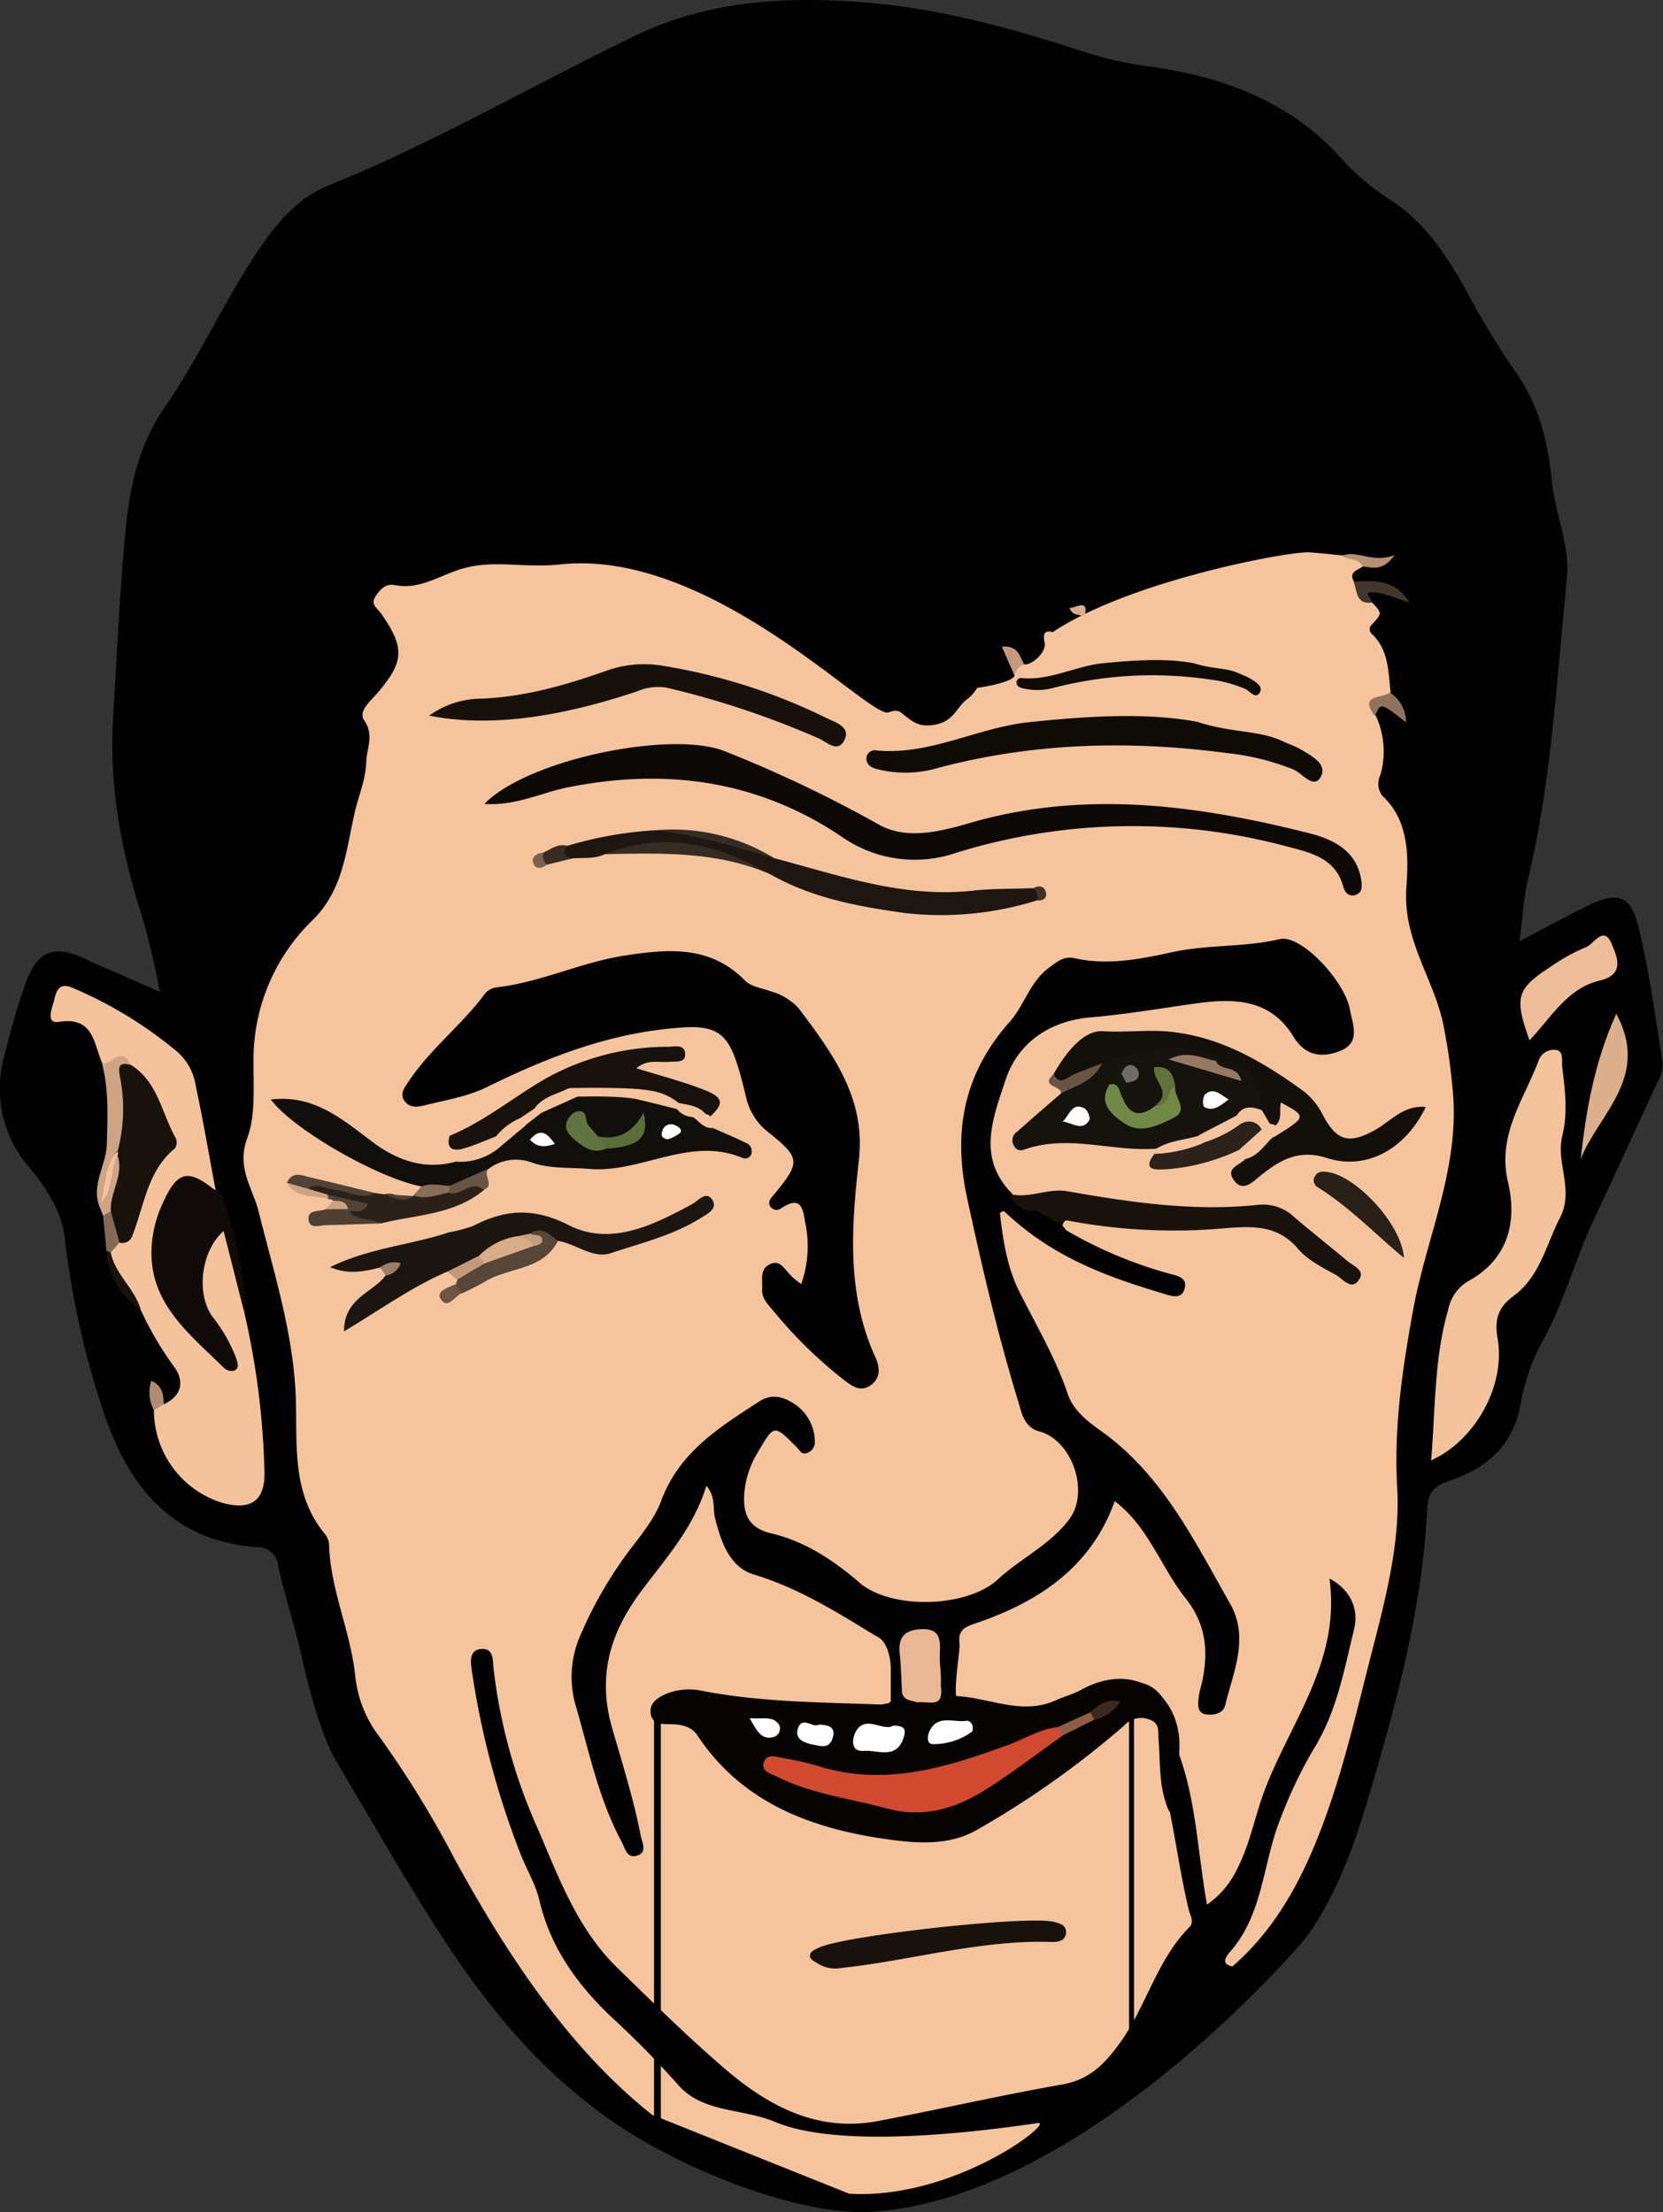 <svg xmlns="http://www.w3.org/2000/svg" viewBox="0 0 222.76 296.29"><rect x="0" y="0" width="222.76" height="296.29" fill="#333333" stroke="none"/><defs><style>.cls-1{fill:#010101;}.cls-2{fill:#f5c39c;}.cls-3{fill:#060504;}.cls-4{fill:#f4c39c;}.cls-5{fill:#f3c39c;}.cls-6{fill:#100b08;}.cls-7{fill:#ecbd98;}.cls-8{fill:#ddb08d;}.cls-9{fill:#cea483;}.cls-10{fill:#43362d;}.cls-11{fill:#90735c;}.cls-12{fill:#18120d;}.cls-13{fill:#b69173;}.cls-14{fill:#846a55;}.cls-15{fill:#b18c71;}.cls-16{fill:#c39a7c;}.cls-17{fill:#daae8b;}.cls-18{fill:#030202;}.cls-19{fill:#020202;}.cls-20{fill:#0c0906;}.cls-21{fill:#100f0c;}.cls-22{fill:#0a0705;}.cls-23{fill:#16130f;}.cls-24{fill:#0f0b07;}.cls-25{fill:#130f0b;}.cls-26{fill:#1b1611;}.cls-27{fill:#16110c;}.cls-28{fill:#1e1711;}.cls-29{fill:#17120d;}.cls-30{fill:#29211a;}.cls-31{fill:#282019;}.cls-32{fill:#2a221b;}.cls-33{fill:#574638;}.cls-34{fill:#362c23;}.cls-35{fill:#4f3f33;}.cls-36{fill:#524235;}.cls-37{fill:#695443;}.cls-38{fill:#695444;}.cls-39{fill:#c29a7b;}.cls-40{fill:#896d57;}.cls-41{fill:#6c5646;}.cls-42{fill:#cca282;}.cls-43{fill:#9c7e68;}.cls-44{fill:#79614e;}.cls-45{fill:#3e3228;}.cls-46{fill:#d1492f;}.cls-47{fill:#e8b994;}.cls-48{fill:#fff;}.cls-49{fill:#905e45;}.cls-50{fill:#3e291e;}.cls-51{fill:#f3c29c;}.cls-52{fill:#61743f;}.cls-53{fill:#5b6d38;}.cls-54{fill:#728846;}.cls-55{fill:#977861;}.cls-56{fill:#60733b;}.cls-57{fill:#6c6d65;}.cls-58{fill:#13190c;}.cls-59{fill:#d9ad8a;}.cls-60{fill:#c59d7e;}</style></defs><title>Babis_1</title><g id="Vrstva_2" data-name="Vrstva 2"><g id="Vrstva_1-2" data-name="Vrstva 1"><path class="cls-1" d="M116.73,296.25c28.53-1.81,57.64-35.9,58.34-36.9,3.9-5.53,6.2-11.78,8.1-18.17,3.8-12.76,7.34-25.6,8-39,.11-2.2.81-3.12,2.93-3.83,4.91-1.65,8.53-4.59,9.58-10.21a27.18,27.18,0,0,1,2.72-8.1c3.05-5.32,4.5-11.19,7.07-16.63,2.89-6.12,5.67-12.29,8.53-18.42a4.78,4.78,0,0,0,.7-2.82c-1-6-1.77-12.14-3.24-18.07-1.06-4.29-2.86-4.74-6.92-2.73-2.83,1.4-5.6,2.93-9,4.69.43-3.2.55-5.8,1.14-8.28,3.15-13.24,3.84-26.79,5.2-40.26.46-4.59-1.58-8.68-2-13.07-.54-5.3-1.75-10.34-5-14.82a115.07,115.07,0,0,1-6.68-11.09c-2.59-4.58-5.44-8.84-10-11.8A30.85,30.85,0,0,1,180,21.58c-7-8-16.2-11.36-26.38-12.72a47.49,47.49,0,0,1-8.66-2C135.23,3.69,125.46,1,115.09.27c-10.6-.8-20.79,0-30.25,4.63C71.2,11.51,58.06,19.15,44,24.85c-3.59,1.45-6,4-8.28,7.07-5.15,7.14-8.59,15.3-13.56,22.48-3.8,5.49-4.92,11.48-5.45,17.73C16,80.21,15.61,88.31,15.14,96.4c-.52,9,1.13,17.7,3.83,26.15a97,97,0,0,1,2.43,10.3l-5-2.22c-1.58-.7-3.19-1.33-4.74-2.08-4.39-2.12-6.63-1.34-8.27,3.26-1.12,3.13-2,6.36-2.8,9.58A16,16,0,0,0,3.88,156.3c2.25,2.74,4.38,5.88,4.79,9.44a114.15,114.15,0,0,0,5.22,23.43C17.17,199,23,206.38,34.34,207.22a2.74,2.74,0,0,1,2.92,2.55c.87,3.85,2.1,7.61,3,11.45,1,4.44,2.58,10.95,4.9,14.87,12.77,21.54,20,35.4,35,46.7C89.92,290.2,107,296.87,116.73,296.25Z"/><path class="cls-2" d="M87.35,283.25c-11.25-8.9-19.63-21.79-26.42-34.2a136.21,136.21,0,0,0-10.07-16.39,16.07,16.07,0,0,1-3.27-8.13c-.6-6-3.36-11.62-3.52-17.73a2.42,2.42,0,0,0-.56-1.35c-4.28-5.2-3.74-11.42-3.87-17.56-.18-8.81-2.89-17.17-5-25.62-.82-3.24-3-5.82-1.51-9.88,1.11-2.94.8-6.74.83-10.19a26,26,0,0,1,7.88-18.93c4.1-4,4.5-9.22,5.65-14.35.51-2.27,1.49-4.45,1.57-6.87.06-1.86,1.1-3.56-.29-5.59-.83-1.21.91-2.61,1.84-3.7,3.53-4.14,3.64-6,.45-10.57-.47-.68-1.44-1.23-.82-2.21s1.38-1.87,2.68-1.61c3,.6,5.53-1,8.14-1.92,4.6-1.7,8.77-.29,13.94-.85,20.2-2.22,41.42,20.63,44,19.82.57-.18,1.13-.42,1.73.05,1.37,1.06,2.26,2.08,4.72,1.55s2.76-2.52,4.27-3.49a6.11,6.11,0,0,0,1.18-1.41c.79-.07,5.06-.82,5-1.71-.23-1.09,0-1.78,1.32-1.44.9.19,3.06-1.6,2.69-3-.16-.89-.15-1.63,1.11-1.31,10.4-6.92,31.65-10.84,34.35-10.68,1.47.09,2.94.27,4.41.41,1.13.1,2.67-.59,2.79,1.45-.62.55-1.94.68-1.24,2,.88.88,1.14,2.29,2.43,2.82,1.38,1.47,1.4,1.5,0,3a.81.81,0,0,0,0,1.24c2.25,2.14,2.2,5,2.5,7.74,0,1.5-3.76.56-2,3.17a11.34,11.34,0,0,1,.64,8,2.67,2.67,0,0,0,.26,2.78c3.76,3.44,3.47,8.58,3.22,12.38-.45,6.86,3.52,11.9,4.88,17.9a77.36,77.36,0,0,1,1.29,8.7c1.17,10.55-3.46,20-5.27,29.94-1.43,7.88-2.59,15.64-2.12,23.82.39,6.88-1.35,13.94-3.09,20.75-2,7.65-3.7,15.39-6.34,22.81-2.71,7.63-6.31,15-12.65,20.49-1.33-.27-1.07-1-.48-1.77,4.67-5.12,4.51-12.11,6.95-18.1a60.62,60.62,0,0,1,4.44-9.29c3.06-4.91,4.06-10.56,5.39-16,.59-2.42-.18-5.1-3.3-6.8,1.55,11.14-5.32,19.31-8.76,28.58-1.24,3.34-1.87,6.86-3.49,10.1a12.21,12.21,0,0,1-4.15,5c-1.24-6.84-1.42-13.64-3.7-20-.54-1.34-.34-13.83-10.74-8.48C141.55,229,136,230.36,130,228.51c-1.27-.39-2.83-.2-2.77-2.19a16.47,16.47,0,0,0,.23-5.16c-.36-2.5.7-3.64,3.06-4.62,7.22-3,14.05-6.62,17.19-14.52.69-1.73,1.78-1.94,3.07-.6a27.14,27.14,0,0,1,5,6.4,17,17,0,0,0,1.84,3.2c3.81,4.65,5.69,9.75,3.89,15.78a.87.87,0,0,0,.34,1c2.51-2.36,3.76-8.92,1.94-12-2.33-3.93-4.29-8.05-6.5-12a27.17,27.17,0,0,0-6.25-7.24c-4.57-3.93-8.95-7.87-10.91-14.06-1.62-5.11-5.49-9.37-6.38-14.88-.08-.49-.25-1-.33-1.44-.21-1.32-.82-2.92.55-3.75s2.5.57,3.5,1.37a42,42,0,0,0,18.62,8.19c-2.7-1.6-5.77-2.33-8.61-3.58-2-.87-4.34-1.27-5.23-3.7a1.76,1.76,0,0,1,.69-1.5c3-.5,5.89.1,8.81.44a26.71,26.71,0,0,0,5.55.1c8.15-.78,16.15-1.12,21.95,6.52-4.93-6.51-7.89-8.27-15.59-7.58-6.81.61-13.22-1.35-19.82-2-2.85-.27-5.62.7-8.42,0-3.43-2.45-4.33-5.85-3.52-9.8a30.62,30.62,0,0,1,2.69-8.42,13.11,13.11,0,0,1,10.72-7c6-.64,12-1.66,18-2.26a10.23,10.23,0,0,1,8.92,3.31,17.59,17.59,0,0,0,2.9,2.84,3.41,3.41,0,0,0,3.53.2c1.34-.69,1.33-1.95,1.19-3.22-.54-5-6.13-9.48-11.12-9.15-8.47.56-16.81,2.26-25.31,2.54-2.57.09-4.32,1.93-5.37,4.06a30.45,30.45,0,0,1-3.9,5.8A21,21,0,0,0,129.78,157a200.45,200.45,0,0,0,7,29.15c.73,2.19,1.53,3.87,3.89,5,4.14,1.89,6.07,9.06,3.16,12.51-5.41,6.41-11.57,11.85-20.79,11.84-3.48,0-6.6-.71-9.22-3.12a31.25,31.25,0,0,0-10.51-6.08c-3.91-1.47-5.07-3.63-4.32-7.77a15.85,15.85,0,0,1,.78-2.85c1.86-4.87,3.3-5.49,7.73-3.33-1.28-4-3.1-4.9-6.4-3-4.62,2.67-8.8,5.71-11.05,11s-6.5,9.58-9.37,14.64c-3,5.25-3.79,10.47-1.88,16.33,1.67,5.12,2.63,10.48,5.86,15.62a10.22,10.22,0,0,0-.78-4.74c-2-4.58-2.37-9.57-3.6-14.34-1.06-4.12.25-7.79,2.26-11.32,3.31-5.8,8-10.65,11.05-16.65.88-1.76,2.27-1.2,2.41.39.68,7.61,5.55,10.54,12.26,12.3,3.38.89,6,3.81,9,5.75a7.42,7.42,0,0,1,2.69,5.79c-.32,1.76.28,3.93-2.07,4.81a86.64,86.64,0,0,1-20.23-1.09c-4.33-.86-6.36-.53-9.13,1.72,4.89.33,6.49,4.41,9.47,6.81,8.69,7,18.56,11,29.81,8.53,5.38-1.19,9.86-5,14.29-8.3,2.66-2,5.44-3.83,7.93-6.06a3.54,3.54,0,0,1,4.12-.64,3.26,3.26,0,0,1,1.84,3.66,36.68,36.68,0,0,0,.74,9.15c1,5.22,1.5,8.73,2.49,13,.19.82.83,1.69.09,2.43-4.44,4.49-5.8,10.82-9.51,15.79-2,2.71-4,4.65-7.55,5.27-8.25,1.45-16.41,3.33-24.64,4.89-8,1.51-14.53-1.91-20.31-6.84-5.06-4.32-9.79-9-14.58-13.67-5.29-5.12-7.84-12-10.61-18.5a72.82,72.82,0,0,1-6-21.68c-.1-1.08,0-2.56-1.47-2.54-1.82,0-1.6,1.7-1.44,2.82a112.7,112.7,0,0,0,6.52,24.6c.8,2.07,2,4,2.52,6.15,1.48,6.41,5.09,11.39,9.76,15.81a123.61,123.61,0,0,1,8.8,8.95c3.31,3.84,8.53,3.15,13,5,8.48,3.61,26.41,1.46,35.2.17,2.49-.37-11,10.3-25.25,9.46"/><path class="cls-3" d="M156.66,242.71c-1.48-3.11-1.21-6.48-1.47-9.78-.08-1.05.22-2.18-1.33-2.65a3,3,0,0,0-3.27.83,121.3,121.3,0,0,1-19.86,14.05c-3.61,2.05-7.89,1.73-11.59,1.23C109,245,99.53,241.65,93.43,232.45c-.92-1.38-2.43-1.51-4-1.52-1,0-2.08-.12-2.27-1.4s.7-2,1.76-2.52a8.13,8.13,0,0,1,5.08-.55C101.95,228,110,228,118,228.3c1.55-.21,3-.79,4.55-1s2.77-1.12,4.1-1.81a1.34,1.34,0,0,1,1.32.68,5.9,5.9,0,0,0,.12,1c4.44.2,8.79,2.62,13.33.57,1.12-.51,2.34-.82,3.41-1.41,7.63-4.21,13.92,1.23,13.09,8.8-.34-.33-.64-.87-1-.94-.79-.14-.48.59-.51,1C156.14,237.7,157.34,240.17,156.66,242.71Z"/><path class="cls-4" d="M32.74,175.87a105.55,105.55,0,0,1,2.68,21.06c.17,4-1.72,5.45-5.68,4.35a13,13,0,0,1-9.12-12.39c.06-.89.52-1.11,1.31-.8,2.55-1.18,2.78-3.22,1.3-5.15a44.53,44.53,0,0,1-4.43-7.61c-1.74-2.41-4-4.55-4.19-7.78a2.13,2.13,0,0,1,1-1.8c2-1.42,2-3.86,3.07-5.79a19.83,19.83,0,0,0,1-2.79c.68-1.92,3.13-3.19,2.34-5.59-1-3-2.14-6.08-4.77-8.2-.9-1.41-2.54,0-3.57-1-1.15-2.64-1.13-6.28-5.82-5.51-1.64.27-1-1.62-.7-2.55.33-1.22.48-2.91,2.58-2a55.58,55.58,0,0,1,14.06,8.6,7.52,7.52,0,0,1,2.41,4.46c1,4.66,1.79,9.35,2.67,14-4.9-.62-7.37,1.66-7.44,6.91-.07,4.93,1.16,9.29,5.49,12.26,1.11.77,1.7,2.1,3.27,3A5.16,5.16,0,0,0,28.58,178c-3.27-3.58-2-7.58-1.17-11.52.24-1.09,1-2.26,2.2-2.22,1.58,0,1.15,1.56,1.33,2.58C31.47,169.86,32.73,172.75,32.74,175.87Z"/><path class="cls-5" d="M191.7,195.6c.59-7,.4-13.69,2.28-20.14a5.71,5.71,0,0,1,2.63-3.83c5.43-2.94,6.64-8,5.39-13.28-1.51-6.41,2.17-11.09,4.13-16.39a2.17,2.17,0,0,1,2.43-1.31c.91.24.61,1.46.71,2.3.37,3.06.76,6.15,0,9.18-.9,3.65,1.64,7.22-.32,11-1.88,3.65-2.64,7.83-6.27,10.5-1.78,1.31-2.58,2.87-2.08,5.63C201.73,185.66,197.51,193,191.7,195.6Z"/><path class="cls-6" d="M32.74,175.87l-2.79-11c-3,2.67-3.7,8.28-1.56,11.4A21,21,0,0,1,31.67,182c.16.55.43,1.3-.33,1.59a1.5,1.5,0,0,1-1.29-.33c-4.82-4.77-10.56-9-9.67-17.07a16,16,0,0,1,1.36-4.91c2-4.49,3.44-4.81,7.13-1.81.32.17.86.28.93.52C31.24,165.17,33,170.34,32.74,175.87Z"/><path class="cls-7" d="M204.88,139.34c-2.06-5.75-1.74-6.89,2.77-9.82a25.28,25.28,0,0,1,4.84-2.68c1-.39,2.34-3,3.42-.37.69,1.7,1.79,4.06-1.63,4.87C210,132.35,207.89,136.14,204.88,139.34Z"/><path class="cls-8" d="M211.74,155.21c.72-6.46,1.79-12.84,4.76-19.43C221.08,144.24,214.17,149.17,211.74,155.21Z"/><path class="cls-9" d="M13.66,142.44c1.27.17,2.7-2.46,3.84.21-.94,1.88-.14,3.8-.08,5.69a13,13,0,0,1-1.07,6c-1.23,1.94-1.08,4.36-2.21,6.34a1.71,1.71,0,0,1-.91.67c-.92-2.85,1-5.33,1.08-8.11C14.4,149.61,14.6,146,13.66,142.44Z"/><path class="cls-10" d="M183.73,80.72c-2.18.24-1.9-1.63-2.43-2.82,2.8-.15,5.61-.34,7.47,2.78-1.8-.53-3.36-1.31-4.94-1.35C182.4,79.29,183.91,80.23,183.73,80.72Z"/><path class="cls-11" d="M184.18,95.92c-2.25-2.95,1-2.34,2-3.17a4.77,4.77,0,0,1,2.16,4C184.92,94.08,184.92,94.08,184.18,95.92Z"/><path class="cls-12" d="M14.83,167.75c.58,2.91,3.16,4.78,4,7.58a9.7,9.7,0,0,1-4.57-7.81C14.56,167.26,14.76,167.32,14.83,167.75Z"/><path class="cls-13" d="M182.54,75.87c-.58-1.16-1.94-.8-2.79-1.45,2.19-.79,4.12,1.1,7.07-.08C185.2,76.59,183.81,76,182.54,75.87Z"/><path class="cls-9" d="M13.81,162.83l-.58-1.47.33-.29c1.25-1.92.54-4.53,2.23-6.29,2.1,2.54.4,4.9-.34,7.31C15,162.64,14.62,163.17,13.81,162.83Z"/><path class="cls-14" d="M13.81,162.83l1-.58A3.27,3.27,0,0,1,16,166.43l-1.15,1.31a2,2,0,0,1-.6-.23Z"/><path class="cls-15" d="M21.93,188.09l-1.31.8a5.13,5.13,0,0,1-.36-3.95C21.78,185.61,21.9,186.82,21.93,188.09Z"/><path class="cls-16" d="M137.19,89c-.8.15-1.06.79-1.32,1.44l-1.67-3.83C136.39,86.41,136.6,87.91,137.19,89Z"/><path class="cls-17" d="M145.28,82.59c-.69-.33-1.71-.11-2-1.17C144.17,81.46,145.9,80.05,145.28,82.59Z"/><path class="cls-18" d="M128,227.33c-.56-.13-1.12-1.44-1.68-1.57-1.7-.64-6,3.86-7,2.87v-5.2s0-3.51-2-4.31c-5.23-3.2-10.38-6.44-16.39-8.25-3.23-1-4.38-4.42-5.17-7.64-.31-1.27.14-2.72-1.14-4.23-1.73,5.68-5.5,9.78-8.78,14.19-4.12,5.55-5.87,11.29-3.82,18.36,1.36,4.7,2.85,9.43,3.8,14.27.19,1,1,2.39-.66,2.76-1.19.27-1.42-1-1.89-1.89-3.07-5.71-4.34-12-6.13-18.17a13.72,13.72,0,0,1,.58-9.43,55,55,0,0,1,5.77-10.31c1.78-2.51,4-4.9,5.06-7.71,2.41-6.57,7.79-9.88,13.15-13.36,1.75-1.14,3.37-.58,4.83.41a6.13,6.13,0,0,1,2.62,5.07,1.52,1.52,0,0,1-1,1.4c-.79.33-1-.33-1.44-.76-3.11-3.12-3-3.06-5.31.88a12.27,12.27,0,0,0-1.72,5.59c-.12,2.53.63,4.38,3.63,5.08,4.5,1.06,8.3,3.56,11.82,6.6,4.22,3.64,14.38,3.38,18.51-.42,3.08-2.84,7-4.63,9.6-8.08,2.72-3.66.42-10.54-4-11.75-2.07-.56-2.36-2.43-2.84-4-2.76-9-4.87-18.08-6.85-27.26-1.93-8.95-.47-16.67,5.74-23.66,1.95-2.19,2.7-5.43,5.35-7.29,1-.72,1.88-1.5,3.3-1.18,4.37,1,8.87.11,13-.79,4.83-1.07,9.72-.64,14.5-1.77,2.78-.66,8.64,5.51,9.37,9.39.37,2,1.48,4.42-1.19,5.54-2.4,1-4.72.82-6.37-1.88-3.06-5-7.82-5.16-13-4.44-4.73.66-9.43,1.47-14.22,1.88-5.11.44-9.61,3.13-11.35,8.41-1.67,5.08-3.87,10.43.92,15.22.51,1.18,1.85,1.07,2.7,1.73,1.64.84,3.41,1.52,4.5,3.14a57.42,57.42,0,0,0,13.58,5.75c1.13.35,2.82.47,2.26,2.2-.45,1.41-1.91.81-2.92.51-7.71-2.32-15.23-5-21.86-11.63.44,4.61,1.09,8.23,2.7,11.44,2.26,4.51,4.84,8.84,6.46,13.66.73,2.16,2.62,3.66,4.36,4.89,8.31,5.87,12.56,14.72,17.37,23.16,2.63,4.61.46,9.13-.63,13.63-.27,1.13-1.5,1.35-2.44,1.26-1.37-.13-1.21-1.34-1.12-2.31a13.62,13.62,0,0,1,.4-1.8c.94-4.13.69-7.88-2.15-11.46-3.32-4.19-5-9.63-9.49-13-3.28,9.08-10.45,13.61-18.94,16.46-1.74.58-2,1.27-1.84,2.85C128.43,222.33,128,224.3,128,227.33Z"/><path class="cls-19" d="M107.32,172a15.26,15.26,0,0,0,.58-8.06c-.36-2-.5-3.9-3.25-2.12a1,1,0,0,1-1.55-.37c-.25-.65.3-1.11.69-1.59,3.47-4.23,3.43-4.77-.91-8.24a8.16,8.16,0,0,1-2.92-4.58c-.41-1.67-.81-3.36-1.38-5-1.12-3.2-2.43-4.69-6.82-4.44-9.66.57-18.12,3.87-26.54,8-2.61,1.29-5.63,1.76-8.49,2.48-.92.23-2,.3-2.64-.77-.49-.9.08-1.61.57-2.35,2.93-4.46,7.26-7.71,10.41-12a2.56,2.56,0,0,1,1.64-.74c5.8-.7,11.11-3.31,16.85-4.21s11.53-1.48,16.24,3.33c.79.81,2.23,1,3.38,1.42a8,8,0,0,1,3.78,2.26c4.51,6,9,12,8.1,20.22-1,9-1.71,18,2.2,26.55.57,1.27.78,2.67-.57,3.7s-2.48.23-3.61-.64a59.55,59.55,0,0,1-9.5-9.29c-.71-.86-1.58-1.69-1.49-2.88s-.39-2.63,1-3.33,1.94.6,2.71,1.33C106.12,171.09,106.5,171.36,107.32,172Z"/><path class="cls-20" d="M64.88,107.68c5.84-6,25-9.87,32.13-7.09a170.74,170.74,0,0,1,20.83,9.92c3.7,2,8.16.85,12-.26,15.29-4.46,30.32-2.46,45.29,1.29,3.28.82,6.66,2.28,7.23,6.49.1.77.09,1.56-.79,1.84s-1.43-.34-1.63-1.09c-1-3.78-4.27-4.55-7.34-5.35a79.79,79.79,0,0,0-44.51.79,17.05,17.05,0,0,1-15-1.92c-11.32-7.76-23.76-9.49-37-6.85C72.51,106.16,69.18,107.94,64.88,107.68Z"/><path class="cls-21" d="M95.49,151.09c1.45.64,2.92,1.25,4.35,1.95a1.23,1.23,0,0,1,.83,1.45.88.88,0,0,1-1.16.62c-7.07-3-13.56,2-20.48,1.46-2.56-.22-5.21,0-7.65-.81a6.1,6.1,0,0,0-5.88.75c-1.57,1.46-3.2,2.81-5.46,3-1.24,0-2.53.3-3.61-.6-5.76-1.11-17.16-7.61-20.15-11.64,5.74-.71,9.6,2.66,13.52,5.61,3.46,2.6,7.07,3.86,11.35,2.69,1.44-1.37,3.6-1.21,5.11-2.42,1.24-1,2.47-2,3.66-3.06a16.77,16.77,0,0,1,2.36-1.84,14.17,14.17,0,0,1,5.29-2.21,8.71,8.71,0,0,1,3.32,0,21.66,21.66,0,0,0,5.07.52,14.16,14.16,0,0,1,4.51,1.12c.84.43,1.65.9,2.5,1.3A11,11,0,0,1,95.49,151.09Z"/><path class="cls-22" d="M120.15,291.11"/><path class="cls-23" d="M154.91,153.85c-5.93.45-11.9-2-17.82.16a1,1,0,0,1-1.25-.51,1.4,1.4,0,0,1,.44-1.95c1.92-1.72,3.88-3.4,5.83-5.09,1.5-2,4.06-2.89,5.56-4.93,4.14-1.77,8.37-2.75,12.86-1.48,1,.29,2.25.32,2.62,1.66-1.07,1.51-2.41.36-3.37.45a14.91,14.91,0,0,1,2.65.76,1.51,1.51,0,0,0,.71.29A.74.74,0,0,1,163,142c4-1.25,6.73,1.28,6.44,6.55-.79,1.13-2.32.64-3.24,1.48a23.81,23.81,0,0,1-5.37,2.81C158.88,153.37,157,154.43,154.91,153.85Z"/><path class="cls-24" d="M160.4,96.69c4.66,1.52,8.26,1.08,11.46,2.61.78.37,1.62.63,2.35,1.06,1.46.86,3.66,2,2.7,3.7s-2.44-.49-3.67-1a33,33,0,0,0-8.94-2.2C151.11,99.11,138,99.48,125.11,103a15.33,15.33,0,0,1-7.67,0c-.74-.18-1.44-.61-1.38-1.49a1.11,1.11,0,0,1,1.31-1c7.21.7,13.57-3.08,20.56-3.79C145.94,95.88,153.85,95.43,160.4,96.69Z"/><path class="cls-24" d="M159.9,88.83c2.49.81,4.42.58,6.13,1.39.42.2.87.34,1.26.57.78.46,2,1.09,1.44,2s-1.31-.26-2-.55A17.66,17.66,0,0,0,162,91a52.88,52.88,0,0,0-21,1.16,8.2,8.2,0,0,1-4.1,0c-.4-.1-.77-.33-.74-.8a.6.6,0,0,1,.7-.54c3.85.37,7.26-1.65,11-2C152.16,88.4,156.39,88.16,159.9,88.83Z"/><path class="cls-25" d="M162.9,142.12c-2.39-2.41-5.49-1.79-8.3-1.58-2.36.18-4.66,1.25-7,1.92a19.19,19.19,0,0,1-4.11,2.44c-1,.53-2.36,1.07-2.39-1,1.58-2.77,4-6,6.72-5.78,3.12.2,6.23-.27,9.35.11,6.76.83,12.27,4.16,17.55,8a9.47,9.47,0,0,1,2.5,3.16c1.83,3.41,3.45,3.9,6.9,2,2.14-1.16,3.84-3.42,6.86-3.12-2.71,5.65-7.94,8.53-13.25,6.83-3.81-1.22-6.33.29-9,2.46-.93.75-2.28,2.18-3.46.5s.87-2,1.55-2.83a12,12,0,0,1,3.42-3.59c.89-.56,2-.83,2.36-2.13-.84.12-.78,1.16-1.49,1.31a1.62,1.62,0,0,1-1,0,2.15,2.15,0,0,1-1.07-2.22c-.29-3.83-1.81-6.49-6.13-6.54Z"/><path class="cls-26" d="M59.92,170.32c-4.69,2-8.82,5-13.84,8,0-4.48,3.87-5.17,5.55-7.46.41-.78.42-1.3-.71-1.09-2.11.52-4.23,1-6.7-.05,5.21-2.58,10.76-2.94,15.91-4.66a22.06,22.06,0,0,0,3.21-.84c4.31-2.24,8.1-2.53,12.88-.11,5.57,2.82,11.27,0,16.47-2.82.87-.47,1.91-1.89,2.74-.55.73,1.18-.7,1.86-1.63,2.44-3.71,2.31-7.95,3.32-12,4.67-2.4.8-4.66-1.29-7.08-1.65-1.25.34-2.35-.7-3.59-.37a13.18,13.18,0,0,0-1.83.41,18.71,18.71,0,0,0-4.71,2.51C63.2,169.81,61.5,169.9,59.92,170.32Z"/><path class="cls-27" d="M57.49,95.85a12,12,0,0,1,6.76-2.27c5.86-.19,11.4-1.77,16.86-3.7a15,15,0,0,1,7.28-.77,77.67,77.67,0,0,1,22.37,7.09c1.17.57,3.34,1.19,2.28,3.05-.93,1.64-2.42,0-3.55-.43a118.18,118.18,0,0,0-20.21-6.72,7.08,7.08,0,0,0-3.94.5C74.4,96.26,65.2,97.38,57.49,95.85Z"/><path class="cls-12" d="M137.91,162.24c-1.19-.39-2.26-.92-2.57-2.3,2.59.62,5-.84,7.67-.38,8.48,1.49,17,2.75,25.65,1.8a6.07,6.07,0,0,1,4.72,1.67c2.35,2,4.75,3.9,7.11,5.87.79.66,2.39,1.23,1.57,2.47-1,1.58-2.17-.06-3.08-.59-1.81-1-3.83-2-5.14-3.55-2.73-3.2-6.11-3-9.69-2.73a76.05,76.05,0,0,1-21.28-1.05C140.87,164.52,139.81,161.66,137.91,162.24Z"/><path class="cls-28" d="M76,113.29a51,51,0,0,1,11.7-2.08c5.69-.24,10.91,1.54,16,3.73,8.7,2.3,17.26,5.36,26.52,4.36,2.71-.29,5.45-.24,8.18-.34,1.43.16,1.13.85.49,1.64a42.87,42.87,0,0,1-17.77,1.68c-6.19-.87-12.36-2-17.91-5.17-7.05-3.75-14.49-4.3-22.19-2.7-1.4.67-2.92.43-4.4.57-.6.05-1.31.11-1.57-.5S75.34,113.44,76,113.29Z"/><path class="cls-29" d="M85.74,147.32c-1.84.64-3.56-.07-5.31-.47-1.17-1.66-2.67-.37-4-.43A12.54,12.54,0,0,0,72,148.69c-.62.56-1.4.91-2,1.5-1.18,1-2.62,1.68-3.64,2.89A6.68,6.68,0,0,1,62,154.45c-1.16-.09-2.93-.21-1.8-2.31,4.72-1.94,8.63-5.24,13-7.74a33.81,33.81,0,0,1,16.31-4.2c.88,0,2.31-.42,2.26,1.09,0,1.09-1.27.85-2.09.93-1.4.13-2.91-.41-4.44.86,3.2,1,6.23,1.77,9.12,2.91,2.57,1,2.64,1.86.75,3.57a1.31,1.31,0,0,1-1,.06c-1-.78-2.28-.71-3.25-1.45C89.25,147.47,87.67,146.35,85.74,147.32Z"/><path class="cls-12" d="M141.1,257.4c.88.19,1.83.5,1.69,1.56s-1.16,1.17-2,1.14c-9.56-.29-18.74,2.49-28.14,3.49a4.3,4.3,0,0,1-3.11-.61c-.51-.34-1.24-.55-1-1.29.13-.36.71-.62,1.14-.82C113.15,259.22,137.54,256.55,141.1,257.4Z"/><path class="cls-30" d="M50.19,159.78l1.31.19c1.33-.39,2.57.82,3.92.22l0-.1a17.7,17.7,0,0,1,4.72-.74c1.21-.06,2.2-.85,3.36-1.05.73-.13,1.79-.39,1.34,1.07-4,3.35-9.1,3.31-13.81,4.49a8,8,0,0,1-4.38-1c.71-2.9-2.13-1.71-3.1-2.69-.82-.37-2,0-2.4-1.21,1.81-1.2,3.44.26,5.16.36C47.59,159.35,48.81,160.21,50.19,159.78Z"/><path class="cls-31" d="M188.06,168.49c-3.85-3.2-7.3-6.82-11.53-9.46a1.07,1.07,0,0,1-.33-1.59c.41-.58,1-.54,1.66-.45C181.66,157.5,187.78,164,188.06,168.49Z"/><path class="cls-32" d="M166,154a27.28,27.28,0,0,1-9.76,2.61c-1,0-3.5.41-1.58-2.1,1.86-1.27,4.24-.9,6.17-1.94a47.57,47.57,0,0,0,5.48-2.68c1.41-.59,2.51-.34,3.11,1.18C169.1,153,168.1,154.14,166,154Z"/><path class="cls-33" d="M71,165.22c1.59-1,2.64.07,3.73,1-2,3.92-6.47,3.5-9.64,5.36-1,.59-2.12,1.15-3.22,1.66-.88,0-1.12-.41-.81-1.21q.11-.31.2-.63c.83-1.37,2.24-2,3.56-2.71,1.94-.78,3.95-1.41,5.84-2.28A1.12,1.12,0,0,0,71,165.22Z"/><path class="cls-34" d="M81,114.41c7.89-3.12,15.18-1.39,22.19,2.7C96.11,114,88.57,114.25,81,114.41Z"/><path class="cls-2" d="M60.23,152.14c-.5,1.66.42,2.08,1.73,1.73,1.54-.42,3-1.1,4.49-1.67,1.32.19.85.86.41,1.53a8.21,8.21,0,0,1-5.71,1.87C61.12,154.37,57.37,154.15,60.23,152.14Z"/><path class="cls-34" d="M103.72,114.95c-5.27-1.55-10.53-3.19-16-3.73A25.9,25.9,0,0,1,103.72,114.95Z"/><path class="cls-35" d="M46.75,162.24c1.12,1.31,2.91.87,4.24,1.62-2.42.08-4.84.19-7.26.23-.88,0-2.28.62-2.4-.76s1.46-1,2.27-1.37c.9-.1,1.69-.87,2.68-.47A.88.88,0,0,1,46.75,162.24Z"/><path class="cls-36" d="M50.19,159.78c-1.81,1-3.45-.23-5.18-.39-1.26-.11-2.48-1-3.79-.21-1.09.29-2.1.32-2.79-.79.77-1.61,2.07-.93,3.2-.68C44.49,158.37,47.34,159.09,50.19,159.78Z"/><path class="cls-37" d="M141.12,143.88c.9,1.63,1.82.4,2.75,0,1.25-.49,2.5-1,3.75-1.45-1.11,2.33-3.45,3-5.51,4C142.27,145.41,139.24,145.58,141.12,143.88Z"/><path class="cls-38" d="M64.79,159.37c-1.69-1.45-3.09,1-4.72.36q-.53-.58.18-.91l5.25-2.33C64.49,157.26,66.41,158.75,64.79,159.37Z"/><path class="cls-2" d="M166,154l3-2.71c0-.85.39-1,1.11-.77a2.32,2.32,0,0,1,.69.18,1.28,1.28,0,0,1-.28,1.61c-1.17,1.06-2,2.56-3.71,2.93Z"/><path class="cls-39" d="M64.85,169.24l-3.62,2.16-1.31-1.08,4.27-2.14A1.08,1.08,0,0,1,64.85,169.24Z"/><path class="cls-2" d="M161.16,153.11a18.55,18.55,0,0,1-6.48,1.44,1.19,1.19,0,0,1,.22-.7c1.73-1.08,3.76-1.16,5.65-1.72C161.39,152.07,161.48,152.46,161.16,153.11Z"/><path class="cls-34" d="M76,113.29c-.91,1-.22,1.39.67,1.69l-3.36.82c-1.2-.26-1.37-.79-.45-1.63C73.83,113.7,74.75,112.94,76,113.29Z"/><path class="cls-36" d="M43.88,160l5.41,1.23c-.63,1.45-1.71.89-2.55,1l-.14-.29c-.42-.81-1.61-.27-2-1.15l-.29-.16-.33,0A.39.39,0,0,1,43.88,160Z"/><path class="cls-40" d="M60.26,158.82l-.18.91c-1.55.32-3.08,1-4.71.36l1.07-1.16C57.7,158.39,59,158.78,60.26,158.82Z"/><path class="cls-41" d="M61,172l.81,1.21c-.93.45-1.88,2.28-2.81.73C58.39,172.9,60.09,172.45,61,172Z"/><path class="cls-42" d="M43.88,160a4.53,4.53,0,0,1,.12.61c-1.9-.62-4.29,0-5.57-2.19l2.79.79Z"/><path class="cls-2" d="M94.54,149.23a.74.74,0,0,1,.61.33l.33,1.53c-1.21.1-1.81-.9-2.65-1.46C93.12,148.23,93.86,148.88,94.54,149.23Z"/><path class="cls-43" d="M50.92,169.76a3.09,3.09,0,0,1,2.75-.58,2.45,2.45,0,0,1-2,1.66Z"/><path class="cls-44" d="M72.83,114.17a1.42,1.42,0,0,0,.45,1.63c-.64.5-1.49.69-1.8-.09C71.08,114.72,71.92,114.3,72.83,114.17Z"/><path class="cls-45" d="M138.91,120.6a1.63,1.63,0,0,0-.49-1.64c.72-.39,1.43-.31,1.66.49S139.76,120.69,138.91,120.6Z"/><path class="cls-42" d="M44.62,160.8c.85.05,1.78,0,2,1.15l-3,0Z"/><path class="cls-36" d="M55.41,160.19c-1.37,1-2.63.23-3.92-.22Z"/><path class="cls-46" d="M142.35,232.45c-3.32,2.36-6.55,4.85-10,7.05-4.15,2.67-8.5,4.1-13.66,2.7-4.87-1.32-9.94-1.92-14.53-4.2-.83-.41-2.2-.67-1.85-1.91s1.61-.8,2.54-.62a40.2,40.2,0,0,1,4.7,1.05c8.93,2.83,17.24.21,25.5-2.81,2.19-.8,4.2-2.1,6.59-2.38C142.44,231.37,142.64,231.76,142.35,232.45Z"/><path class="cls-47" d="M122.83,228c-.76-.27-1.73-.2-2-1.25-.1-1.75-.12-3.51-.31-5.24-.23-2.15.57-3.17,2.8-3.3,2.57-.15,2.69,1.34,2.57,3.25-.08,1.43.21,2.34.14,4.31C126.4,228.85,124.77,227.86,122.83,228Z"/><path class="cls-48" d="M119.65,231.13c1.63,0,1.73.56,1.39,1.62-1,3-3.48,1.6-5.32,1.76s-1.54-1.65-1.17-2.42C115.83,229.48,118.27,232,119.65,231.13Z"/><path class="cls-48" d="M130.25,231.9a8.68,8.68,0,0,1-5.3,1.7c-.9,0-.72-1.19-.41-1.8,1.09-2.17,3.19-1.07,4.86-1.32C129.94,230.41,130.49,231,130.25,231.9Z"/><path class="cls-48" d="M109.63,231c1.47,0,2.31.37,1.92,1.74-.44,1.55-1.64,1.13-2.7.92s-2.38-.67-2-2.06C107.38,229.71,109,231.52,109.63,231Z"/><path class="cls-48" d="M100.41,230.13c1.86.16,3.25-.39,4,1a1.18,1.18,0,0,1-.74,1.51C101.94,233.1,101.41,231.84,100.41,230.13Z"/><path class="cls-49" d="M142.35,232.45l-.68-1.12,4.4-2c.67.06.9.35.51,1Z"/><path class="cls-50" d="M146.58,230.35l-.51-1c1.07-1,2.17-1.85,4-1.46A5.68,5.68,0,0,1,146.58,230.35Z"/><path class="cls-12" d="M16,166.43l-1.15-4.18c-.16-2.55,1.79-4.85.9-7.49-.26-.12-.35-.25-.26-.37s.18-.21.26-.19a21.9,21.9,0,0,0,.36-9.77c-.23-1.26-.44-2.29,1.43-1.79,3.63,2.26,4.11,6.47,6,9.8a1.45,1.45,0,0,1-.1,1.36c-3.69,3-4.11,7.65-5.71,11.69A1.38,1.38,0,0,1,16,166.43Z"/><path class="cls-51" d="M15.72,154.2a.5.5,0,0,1,0,.56c-1,2-.5,4.53-2.17,6.31C14.12,158.74,14,156.19,15.72,154.2Z"/><path class="cls-52" d="M81.16,153.86c-1.77.73-3-.2-4.27-1.28-.79-.69-1.39-1.47-.88-2.53a2.26,2.26,0,0,1,1.25-1.18c1.57-.35,1,1.31,1.61,1.92.42.44.79.92,1.18,1.38C80.28,152.84,81.91,152.57,81.16,153.86Z"/><path class="cls-53" d="M81.16,153.86l-1.11-1.68c2.76.61,4.74-.56,6.16-3.15C87,152.36,85.66,153.56,81.16,153.86Z"/><path class="cls-2" d="M85.74,147.32c-.28-1.15.1-1.54,1.28-1.25a7.68,7.68,0,0,1,3.89,1.66q.22.36,0,.6t-.29.2Z"/><path class="cls-2" d="M71.5,148.59c1.11-1.67,3-2,4.65-2.82.72,0,1.71-.24,1.19,1.12L72.63,149A.83.83,0,0,1,71.5,148.59Z"/><path class="cls-2" d="M66.86,153.72l-.41-1.53a8.47,8.47,0,0,1,3.39-2.5c.49.13.48.59.63,1Z"/><path class="cls-2" d="M77.35,146.88c-.1-.69-.67-.88-1.19-1.12,1.54-.1,9-.13,10.39.27,2.1.61-.67.84-.61,1.35C83.72,146.7,78.38,146.87,77.35,146.88Z"/><path class="cls-48" d="M89.44,152.6c-.9-.16-.89-.63-.72-1.11a1.19,1.19,0,0,1,1.73-.77c.46.18,1,.61.67,1A4.89,4.89,0,0,1,89.44,152.6Z"/><path class="cls-48" d="M74.32,153.22c-1.46.5-2.45.4-3.33-.57C72.18,151.23,73.13,151.44,74.32,153.22Z"/><path class="cls-2" d="M90.65,148.52l.26-.79c1.3.27,2.69.36,3.63,1.5l-1.7.39A2.9,2.9,0,0,1,90.65,148.52Z"/><path class="cls-2" d="M70.46,150.65l-.63-1,1.67-1.11,1.13.43Z"/><path class="cls-54" d="M150.36,147c1,2.64,2.63,2.56,4.55,1,1.55-.06.68-2.64,2.52-2.4-.22,1.4,2,3.08-.33,4.18-2.07,1-4.35,2.17-6.56.63-1.66-1.16-3.48-2.61-1.94-5.14C150,144.8,150,144.8,150.36,147Z"/><path class="cls-55" d="M162.89,142.11c.54,1.47,2.94.43,3.37,2.67l-9.72-2.88c2.47-1.29,4.4-.19,6.35.22Z"/><path class="cls-56" d="M157.43,145.53c-1.18.44-.63,2.7-2.52,2.4,2.14-1.71-.59-3.23-.31-5C156.71,142.69,157.19,144,157.43,145.53Z"/><path class="cls-2" d="M170.13,150.57l-1.11.77a1.89,1.89,0,0,0-2.7-.86c-.73,0-1-.35-.71-1,.87-1.45,2.1-1.29,3.42-.78Z"/><path class="cls-48" d="M142.35,150.2c.9-.78,1.23-2.64,2.91-1.75.41.21.84,1.26.66,1.57C145,151.58,143.65,150.41,142.35,150.2Z"/><path class="cls-2" d="M165.61,149.43l.71,1a16.22,16.22,0,0,1-5.16,2.63l-.6-1Z"/><path class="cls-48" d="M164.58,147.26c-1.1.8-2,1.68-3.3,1a1.88,1.88,0,0,1,.11-1.65C162.59,145.55,163.49,146.63,164.58,147.26Z"/><path class="cls-57" d="M150.21,143.8c.32-.64.67-1.35,1.53-1.11a1.36,1.36,0,0,1,.8,1c.07,1.13-.9,1.16-1.68,1.35A.84.84,0,0,1,150.21,143.8Z"/><path class="cls-58" d="M150.21,143.8l.64,1.21-.5,2c-.48-.7-.29-2.05-1.76-1.76A2.07,2.07,0,0,1,150.21,143.8Z"/><path class="cls-2" d="M170.55,152.36l.28-1.61c1-.78.48-2,.75-3.08C175.08,149.56,175.08,149.56,170.55,152.36Z"/><path class="cls-59" d="M64.85,169.24l-.66-1.07a9.13,9.13,0,0,1,5.1-2.59c1,0,2.31-.54,2.11,1.33"/><path class="cls-60" d="M71.4,166.92c-.31-1.07-1.34-1-2.11-1.33l1.69-.36c.55.3,1.54,0,1.65.79C72.72,166.64,72,166.8,71.4,166.92Z"/><rect class="cls-1" x="87.61" y="229.46" width="0.91" height="56.98"/><rect class="cls-1" x="151.24" y="229.46" width="0.66" height="50.55"/></g></g></svg>